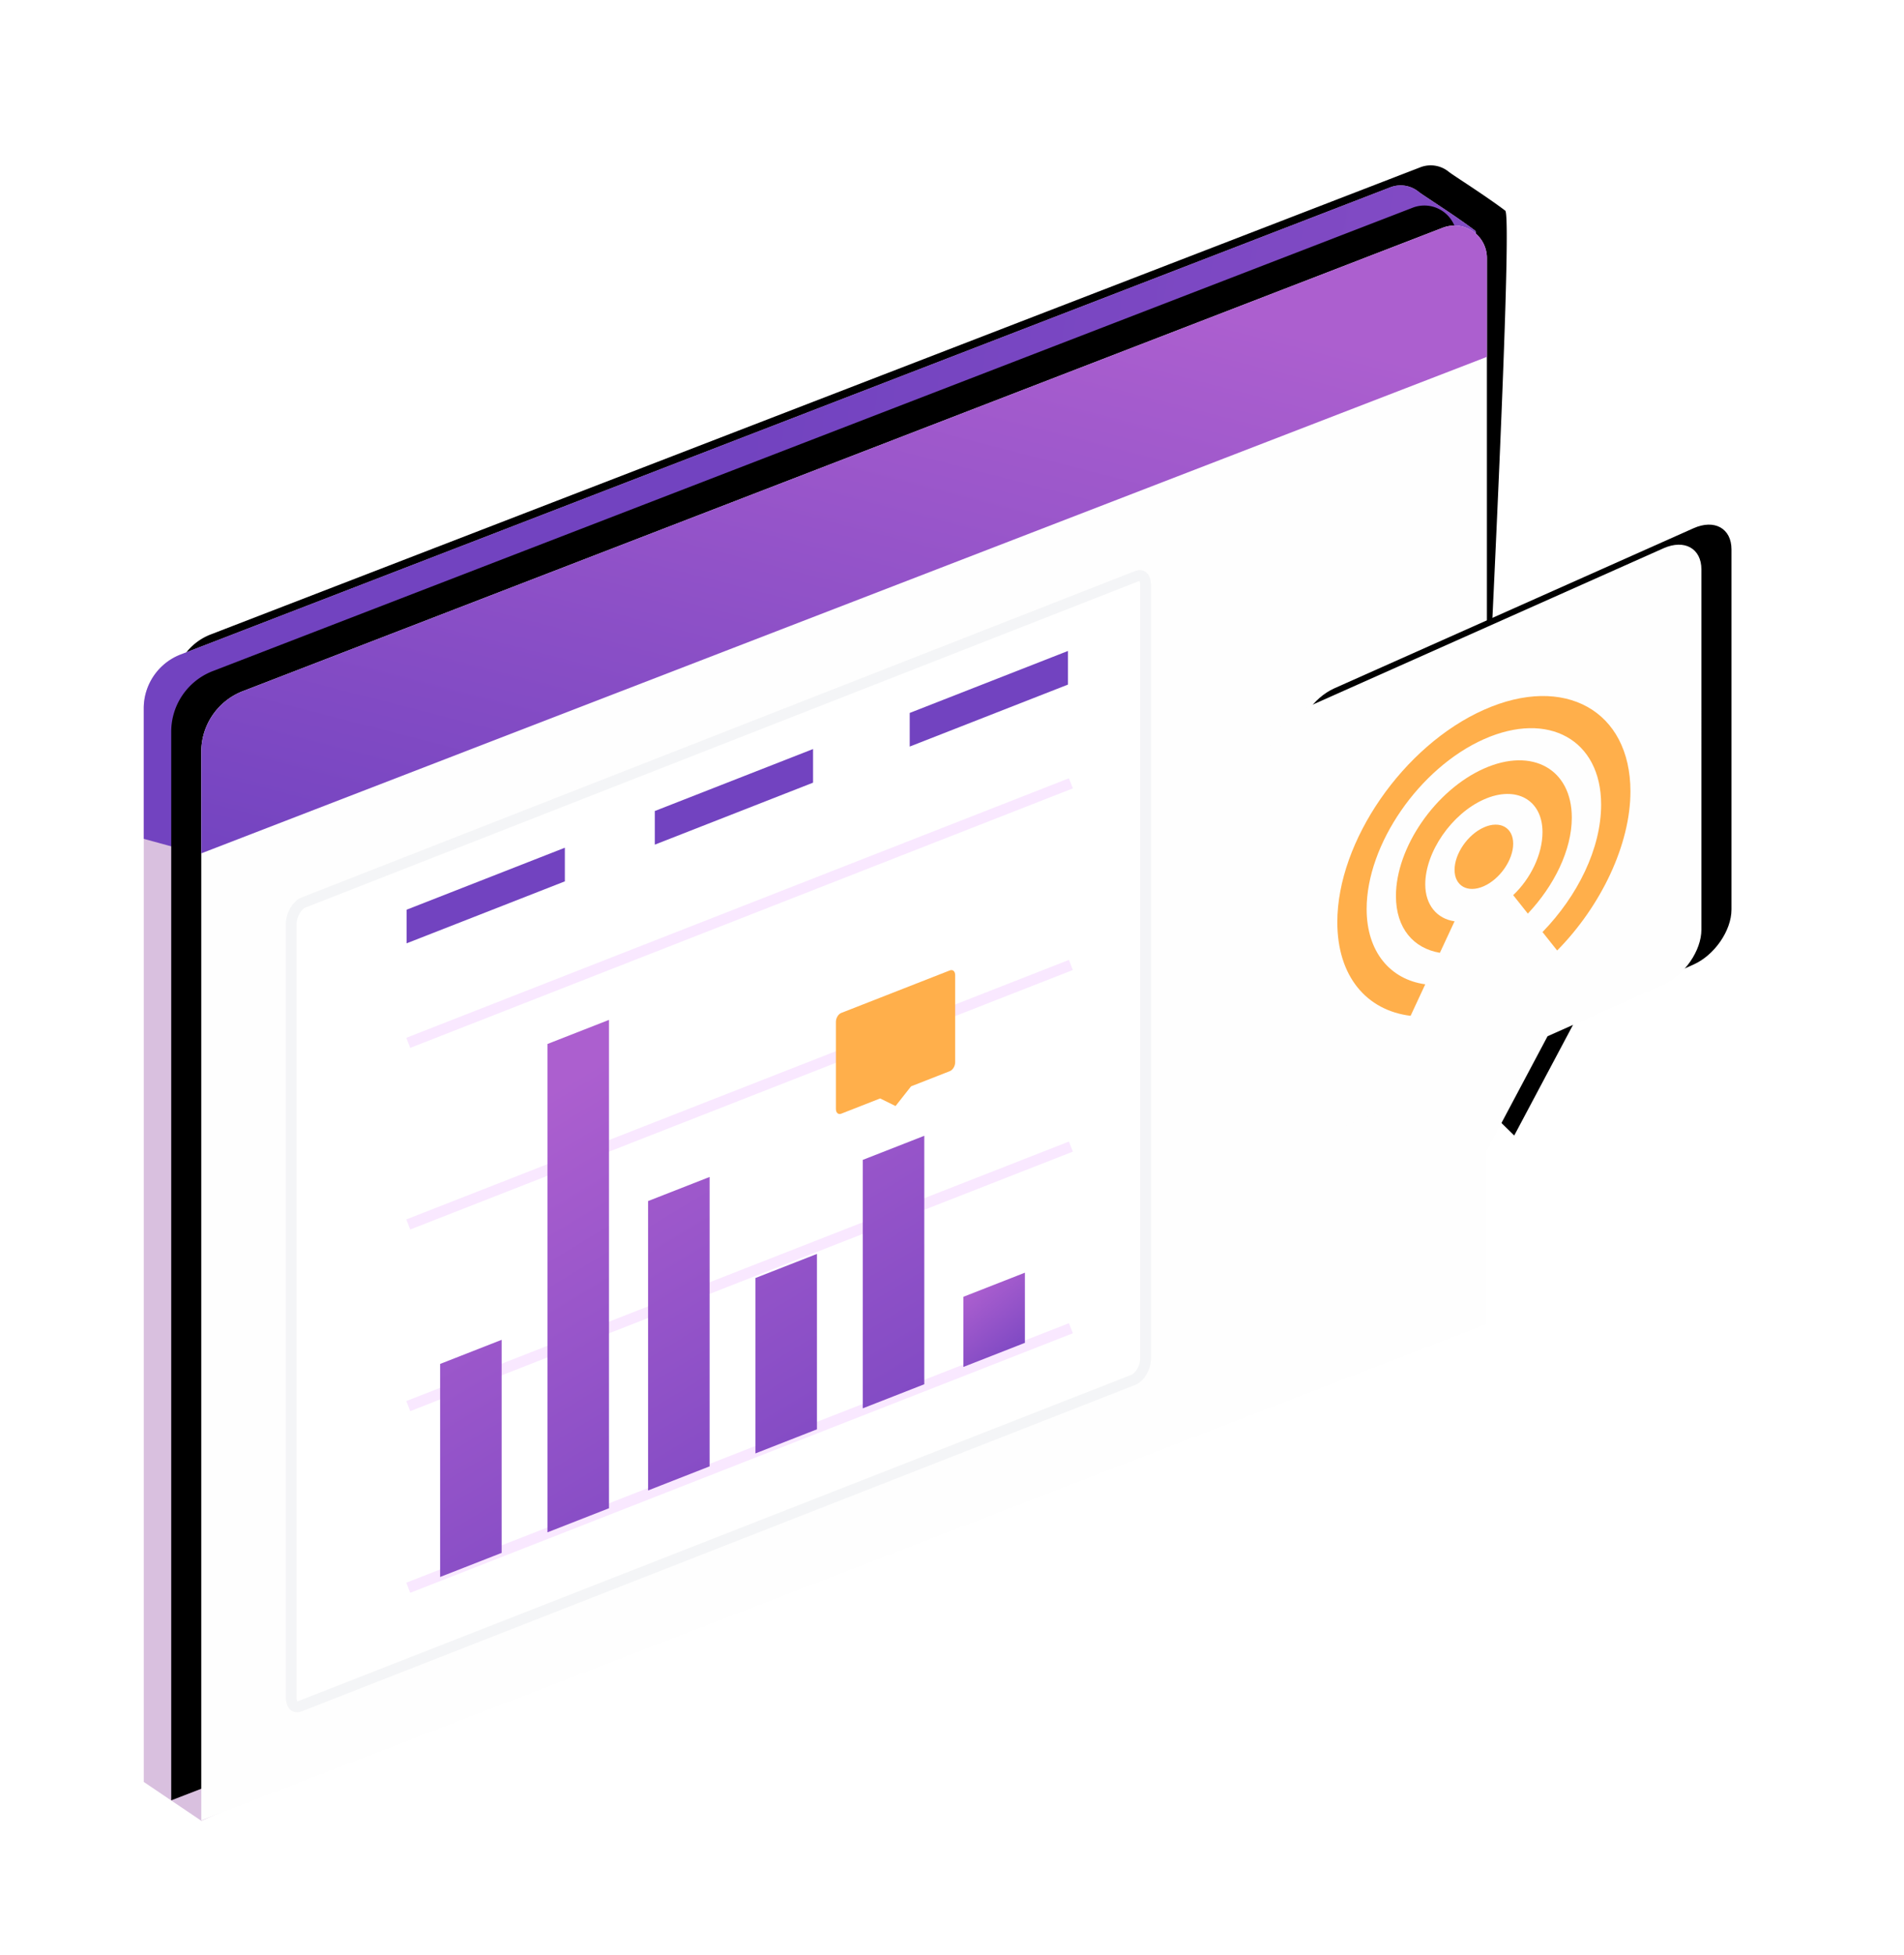 <svg xmlns="http://www.w3.org/2000/svg" xmlns:xlink="http://www.w3.org/1999/xlink" width="190" height="195" viewBox="0 0 190 195">
    <defs>
        <path id="b" d="M0 52.33v107.094l5.745 3.878 122.547-53.404c3.713-69.638 5.237-104.71 4.57-105.214-2.037-1.54-5.198-3.52-5.633-3.874a2.855 2.855 0 0 0-2.84-.45L3.68 46.96A5.755 5.755 0 0 0 0 52.33z"/>
        <filter id="a" width="140.6%" height="133.1%" x="-18%" y="-17.8%" filterUnits="objectBoundingBox">
            <feOffset dx="3" dy="-2" in="SourceAlpha" result="shadowOffsetOuter1"/>
            <feGaussianBlur in="shadowOffsetOuter1" result="shadowBlurOuter1" stdDeviation="8.5"/>
            <feColorMatrix in="shadowBlurOuter1" values="0 0 0 0 0.449 0 0 0 0 0.004 0 0 0 0 0.6 0 0 0 0.133 0"/>
        </filter>
        <linearGradient id="c" x1="41.823%" x2="224.462%" y1="75.684%" y2="88.981%">
            <stop offset="0%" stop-color="#7243C0"/>
            <stop offset="100%" stop-color="#AC5FCF"/>
        </linearGradient>
        <path id="e" d="M134.034 56.661v106.6L5.742 113.736V7.415a3.24 3.24 0 0 1 4.407-3.023l119.738 46.224a6.48 6.48 0 0 1 4.147 6.045z"/>
        <filter id="d" width="142.1%" height="133.9%" x="-18.7%" y="-18.2%" filterUnits="objectBoundingBox">
            <feOffset dx="3" dy="-2" in="SourceAlpha" result="shadowOffsetOuter1"/>
            <feGaussianBlur in="shadowOffsetOuter1" result="shadowBlurOuter1" stdDeviation="8.5"/>
            <feColorMatrix in="shadowBlurOuter1" values="0 0 0 0 0.004 0 0 0 0 0.278 0 0 0 0 0.6 0 0 0 0.133 0"/>
        </filter>
        <path id="g" d="M28.063 49.64l11.568-5.153c2.09-.931 3.785-3.385 3.785-5.48V3.073c0-2.096-1.694-3.04-3.785-2.108L3.785 16.935C1.695 17.866 0 20.32 0 22.415v35.933c0 2.096 1.695 3.04 3.785 2.108l11.586-5.161 6.366 6.248 6.326-11.903z"/>
        <filter id="f" width="224.4%" height="188.6%" x="-55.3%" y="-47.6%" filterUnits="objectBoundingBox">
            <feOffset dx="3" dy="-2" in="SourceAlpha" result="shadowOffsetOuter1"/>
            <feGaussianBlur in="shadowOffsetOuter1" result="shadowBlurOuter1" stdDeviation="8.5"/>
            <feColorMatrix in="shadowBlurOuter1" values="0 0 0 0 0.457 0 0 0 0 0.004 0 0 0 0 0.6 0 0 0 0.133 0"/>
        </filter>
        <linearGradient id="h" x1="29.341%" x2="83.882%" y1="119.305%" y2="16.091%">
            <stop offset="0%" stop-color="#7243C0"/>
            <stop offset="100%" stop-color="#AC5FCF"/>
        </linearGradient>
        <path id="i" d="M84.836 32.798L1.658.234C.786-.108.078.517.078 1.628v77.17c0 1.113.708 2.29 1.58 2.632l83.178 32.564c.873.342 1.58-.283 1.58-1.394V35.429c0-1.112-.707-2.29-1.58-2.631z"/>
    </defs>
    <g fill="none" fill-rule="evenodd">
        <g fill-rule="nonzero" transform="translate(14.345 18.328)">
            <use fill="#000" filter="url(#a)" xlink:href="#b"/>
            <use fill="#D9C0DF" fill-rule="evenodd" xlink:href="#b"/>
        </g>
        <path fill="url(#c)" fill-rule="nonzero" d="M132.38 27.596c.63-15.041.79-22.679.481-22.912-2.036-1.54-5.197-3.52-5.632-3.874a2.855 2.855 0 0 0-2.84-.45L3.68 46.96A5.755 5.755 0 0 0 0 52.33v13.018l5.397 1.475L132.38 27.596z" transform="translate(14.345 18.328)"/>
        <g fill-rule="nonzero" transform="matrix(-1 0 0 1 154.12 18.328)">
            <use fill="#000" filter="url(#d)" xlink:href="#e"/>
            <use fill="#FEFEFE" fill-rule="evenodd" xlink:href="#e"/>
        </g>
        <g transform="translate(126.367 53.728)">
            <use fill="#000" filter="url(#f)" xlink:href="#g"/>
            <use fill="#FEFEFE" xlink:href="#g"/>
        </g>
        <path fill="#FFAF4B" d="M148.076 82.533c-1.61.717-2.925 2.623-2.925 4.236 0 1.612 1.316 2.345 2.925 1.629 1.608-.717 2.925-2.623 2.925-4.236 0-1.612-1.317-2.345-2.925-1.629z"/>
        <path fill="#FFAF4B" d="M156.85 81.556c0-4.838-3.948-7.037-8.774-4.887-4.827 2.15-8.775 7.868-8.775 12.706 0 3.225 1.755 5.229 4.387 5.669l1.463-3.144c-1.755-.245-2.925-1.63-2.925-3.682 0-3.225 2.632-7.037 5.85-8.47 3.217-1.433 5.85.033 5.85 3.258 0 2.199-1.17 4.626-2.925 6.288l1.462 1.84c2.633-2.785 4.388-6.352 4.388-9.578z"/>
        <path fill="#FFAF4B" d="M148.076 70.805c-8.044 3.584-14.625 13.113-14.625 21.176 0 5.424 2.925 8.812 7.312 9.35l1.463-3.144c-3.51-.488-5.85-3.258-5.85-7.51 0-6.45 5.265-14.073 11.7-16.94 6.435-2.867 11.7.066 11.7 6.516 0 4.398-2.34 9.106-5.85 12.722l1.462 1.84c4.388-4.446 7.313-10.587 7.313-15.865 0-8.063-6.582-11.728-14.625-8.145z"/>
        <path fill="url(#h)" fill-rule="nonzero" d="M134.034 17.27V7.415a3.24 3.24 0 0 0-4.407-3.023L9.888 50.616a6.48 6.48 0 0 0-4.146 6.045v10.135L134.034 17.27z" transform="translate(14.345 18.328)"/>
        <g>
            <g opacity=".9" transform="matrix(-1 0 0 1 114.939 56.722)">
                <use fill="#FFF" xlink:href="#i"/>
                <path stroke="#F3F4F6" stroke-width="1.08" d="M84.64 33.3L1.46.736C.98.548.62.866.62 1.628v77.17c0 .902.583 1.874 1.236 2.13l83.178 32.564c.482.188.843-.13.843-.892V35.429c0-.9-.584-1.873-1.236-2.129z"/>
            </g>
            <path stroke="#E28DFF" stroke-linecap="square" stroke-width="1.08" d="M41.242 158.185l65.12-25.494M41.242 140.066l65.12-25.493M41.242 121.948l65.12-25.494M41.242 103.83l65.12-25.494" opacity=".2"/>
            <path fill="url(#h)" d="M71.019 79.333l-6.14-2.404v21.253l6.14 2.403zM60.308 47.418l-6.14-2.404V93.73l6.14 2.403zM50.267 63.087l-6.14-2.404V89.55l6.14 2.404zM39.556 70.764l-6.14-2.404v17.495l6.14 2.404zM28.845 58.98l-6.14-2.404v24.785l6.14 2.404z" transform="matrix(-1 0 0 1 114.939 56.722)"/>
            <path fill="#FFAF4B" d="M83.943 101.045L94.789 96.8c.291-.114.527.094.527.465v8.706c0 .37-.236.763-.527.877l-3.873 1.517-1.55 1.966-1.536-.758-3.887 1.522c-.29.113-.527-.095-.527-.465v-8.706c0-.371.236-.764.527-.878z"/>
            <path fill="url(#h)" d="M18.803 72.636l-6.139-2.404v6.998l6.14 2.404z" transform="matrix(-1 0 0 1 114.939 56.722)"/>
            <path fill="#7243C0" d="M40.573 90.746l15.793-6.183v3.355L40.573 94.1zM65.342 80.901l15.793-6.183v3.355l-15.793 6.183zM90.78 71.117l15.793-6.183v3.355L90.78 74.472z"/>
        </g>
    </g>
</svg>
